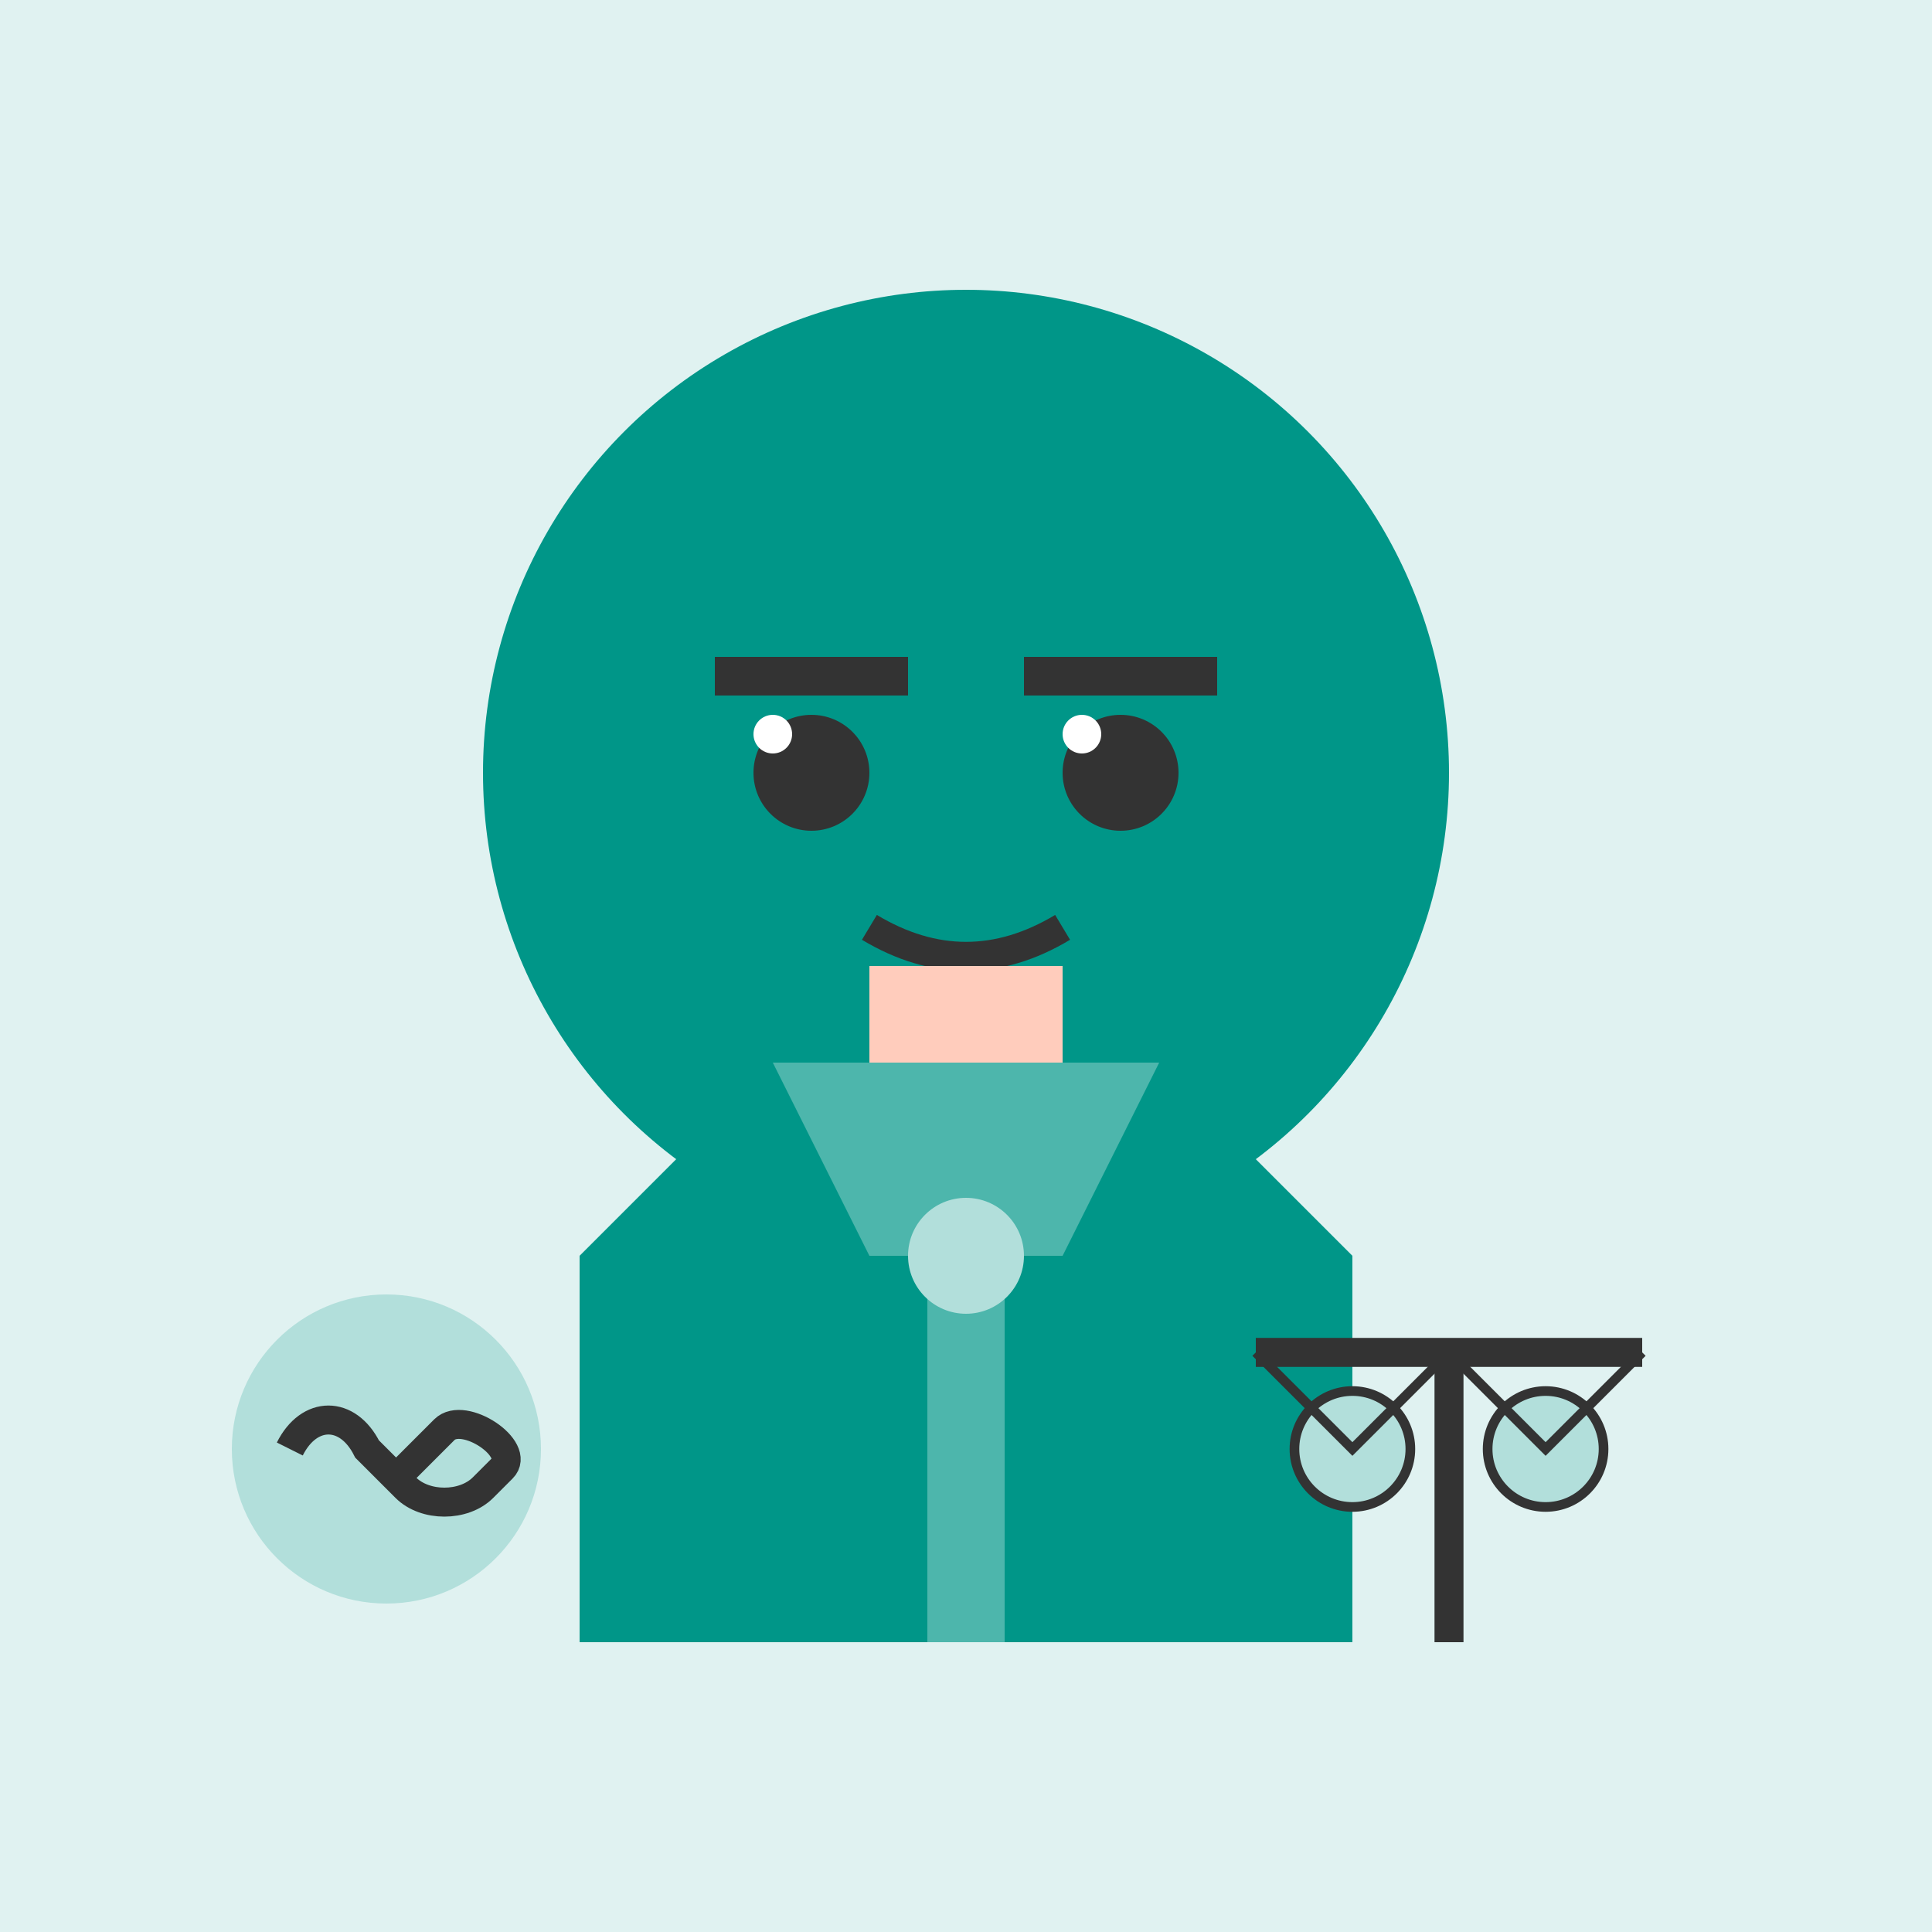 <svg xmlns="http://www.w3.org/2000/svg" width="100" height="100" viewBox="0 0 100 100">
  <style>
    .primary-color { fill: #009688; }
    .secondary-color { fill: #b2dfdb; }
    .accent-color { fill: #4db6ac; }
    .light-color { fill: #e0f2f1; }
    .neutral-color { fill: #455a64; }
  </style>
  
  <!-- 背景 -->
  <rect width="100" height="100" class="light-color" />
  
  <!-- 辩手头部 -->
  <circle cx="50" cy="40" r="25" class="primary-color" />
  
  <!-- 眉毛 - 表示平和 -->
  <path d="M37,35 L47,35" stroke="#333" stroke-width="2" fill="none" />
  <path d="M53,35 L63,35" stroke="#333" stroke-width="2" fill="none" />
  
  <!-- 眼睛 - 平静的目光 -->
  <circle cx="42" cy="40" r="3" fill="#333" />
  <circle cx="58" cy="40" r="3" fill="#333" />
  <circle cx="40" cy="38" r="1" fill="white" />
  <circle cx="56" cy="38" r="1" fill="white" />
  
  <!-- 嘴巴 - 微笑 -->
  <path d="M45,48 Q50,51 55,48" stroke="#333" stroke-width="1.5" fill="none" />
  
  <!-- 身体/中性服装 -->
  <path d="M30,65 V85 H70 V65 L60,55 H40 Z" class="primary-color" />
  
  <!-- 领口 - 平衡设计 -->
  <path d="M40,55 H60 L55,65 H45 Z" class="accent-color" />
  
  <!-- 脖子 -->
  <rect x="45" y="50" width="10" height="5" fill="#ffccbc" />
  
  <!-- 天平图标 - 代表平衡 -->
  <line x1="75" y1="70" x2="75" y2="85" stroke="#333" stroke-width="1.5" />
  <path d="M65,70 H85" stroke="#333" stroke-width="1.5" />
  <circle cx="70" cy="75" r="3" class="secondary-color" stroke="#333" stroke-width="0.5" />
  <circle cx="80" cy="75" r="3" class="secondary-color" stroke="#333" stroke-width="0.5" />
  <path d="M65,70 L70,75 L75,70 L80,75 L85,70" fill="none" stroke="#333" stroke-width="0.5" />
  
  <!-- 握手图标 - 代表协作 -->
  <circle cx="20" cy="75" r="8" class="secondary-color" />
  <path d="M15,75 C16,73 18,73 19,75 L21,77 C22,78 24,78 25,77 L26,76 C27,75 24,73 23,74 L21,76" fill="none" stroke="#333" stroke-width="1.5" />
  
  <!-- 中间装饰 - 代表平衡 -->
  <rect x="48" y="65" width="4" height="20" class="accent-color" />
  <circle cx="50" cy="65" r="3" class="secondary-color" />
</svg> 